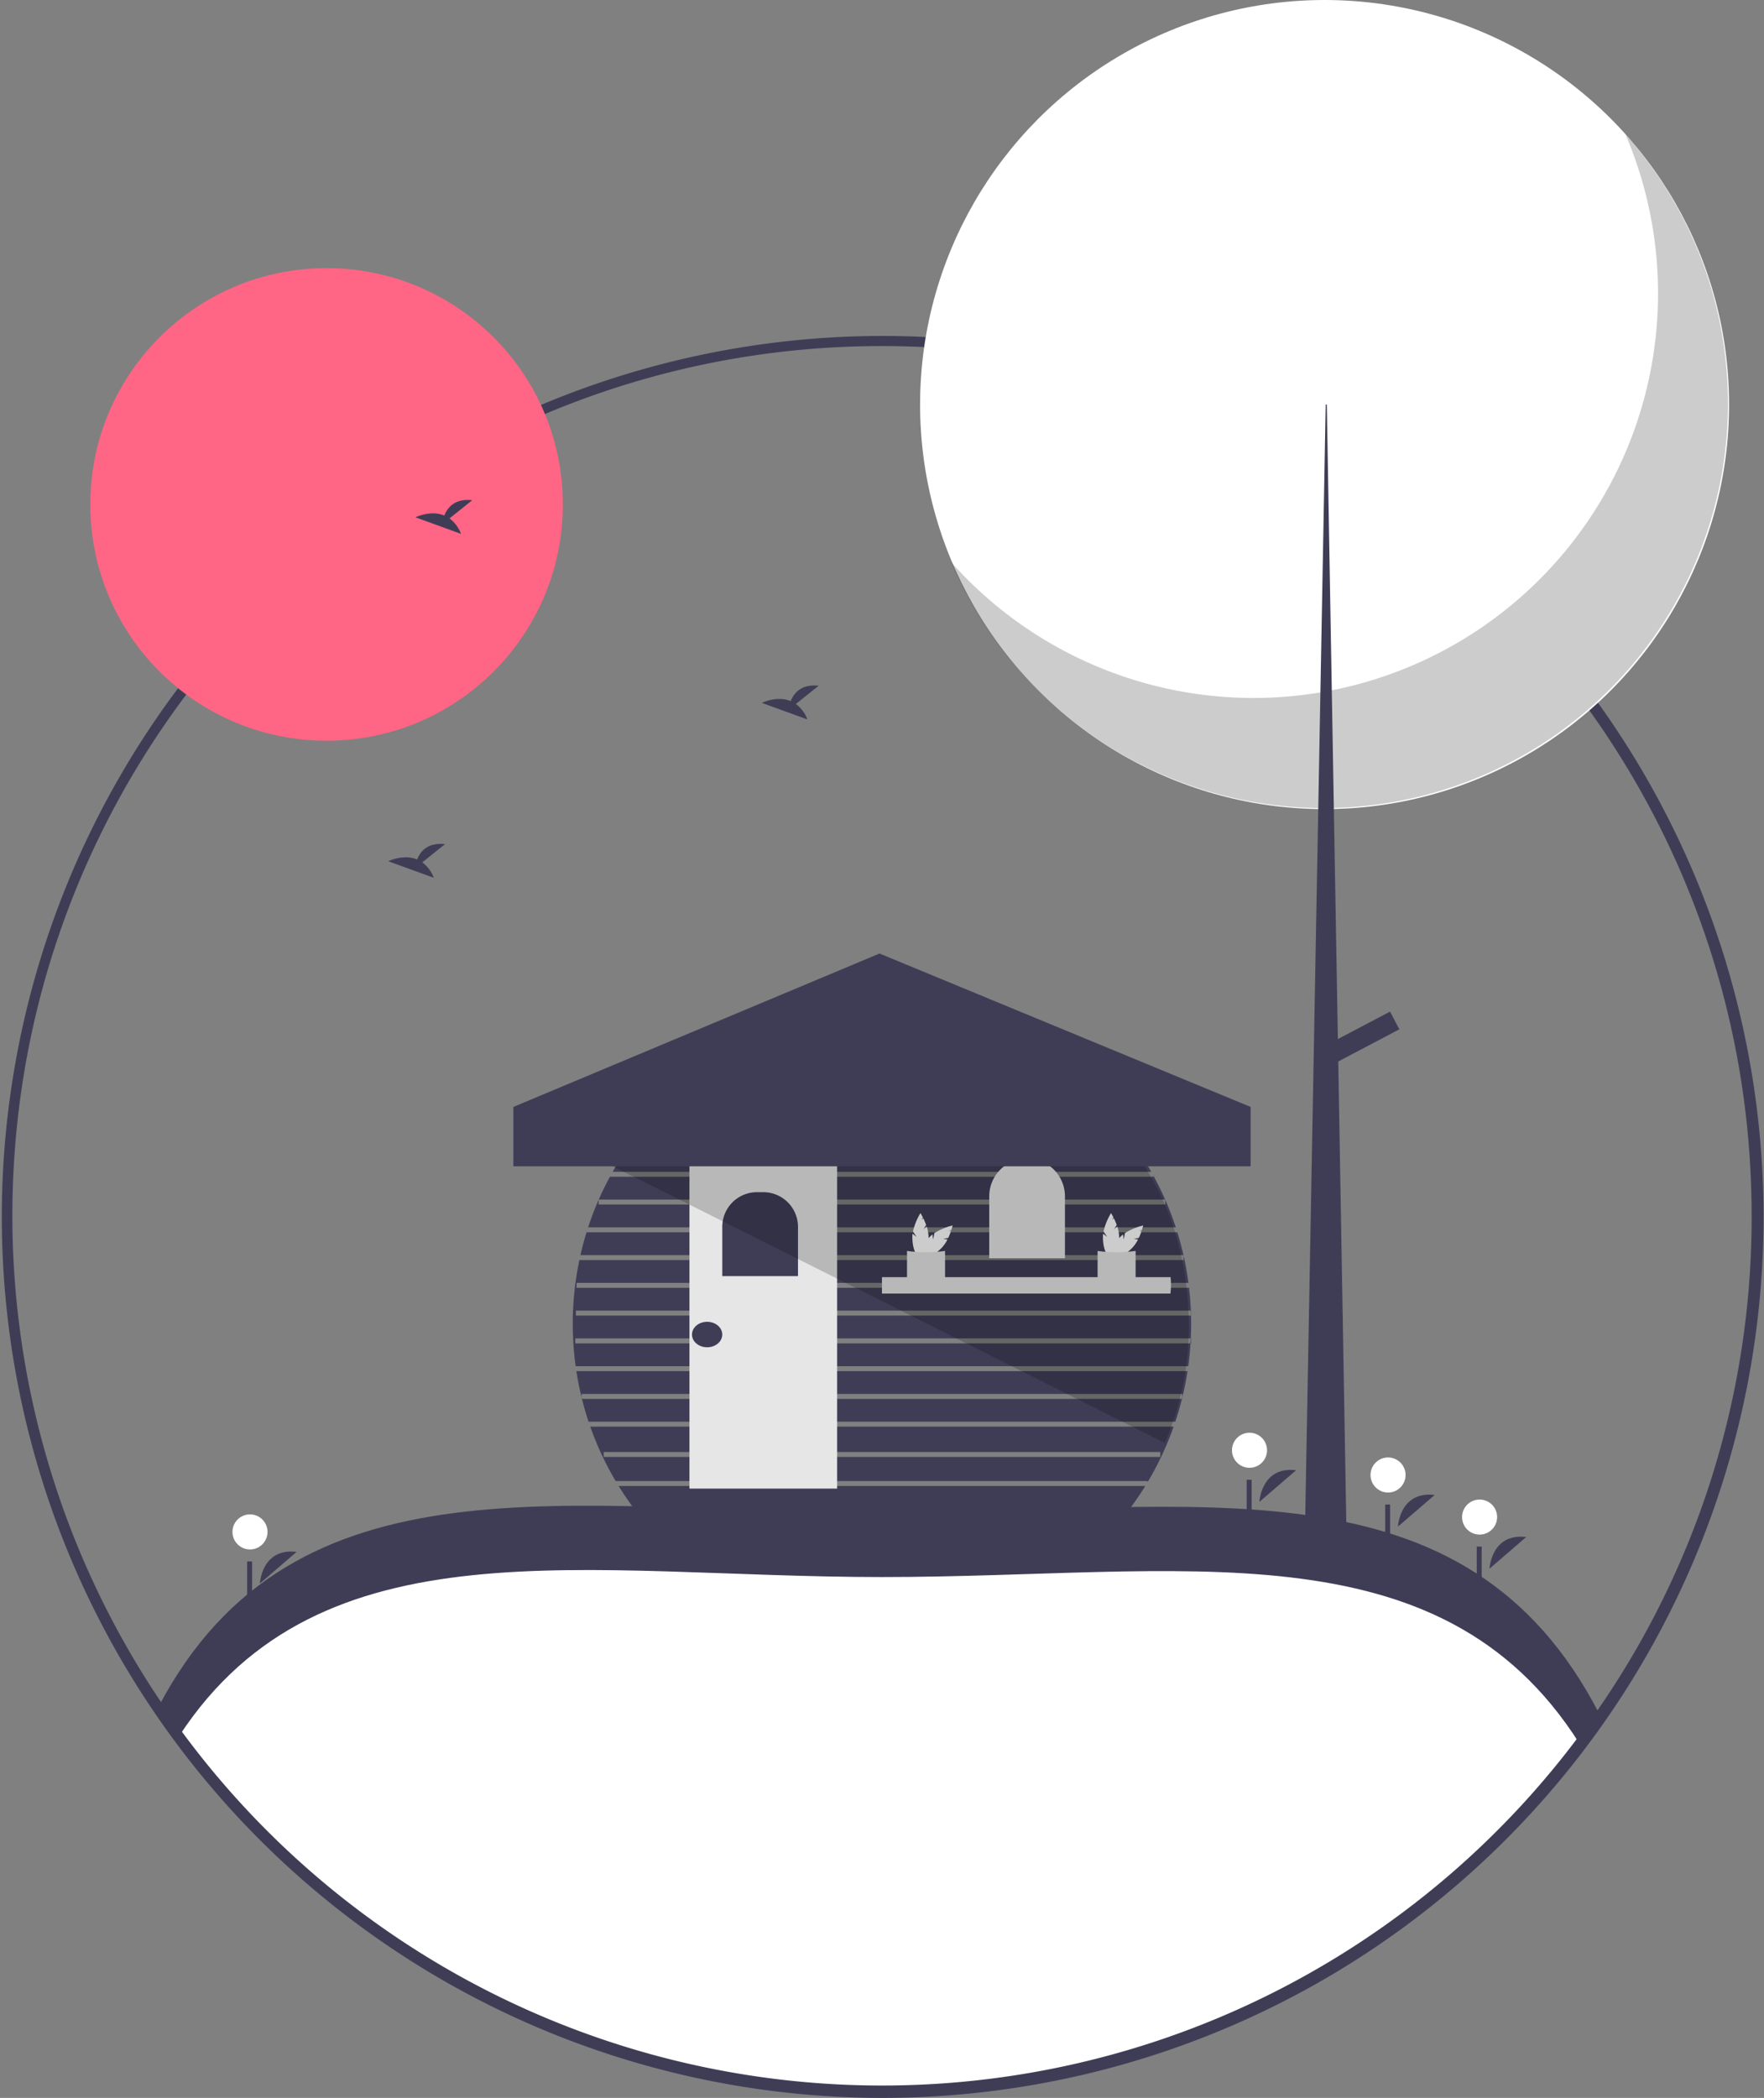 <svg xmlns="http://www.w3.org/2000/svg" id="ad2e9aa6-dd58-46dd-8ac4-5cd79a399ac3" width="713" height="847.86" data-name="Layer 1" viewBox="0 0 713 847.86"><rect x="0" y="0" width="713" height="847.86" fill="#808080" stroke="none"/><title>cabin</title><path fill="#3f3d56" d="M482.08,603.4a122.537,122.537,0,0,0,5.14,12.38v.01q2.355,4.92,5.12,9.59H707.36v.43q2.925-4.875,5.38-10.04a120.099,120.099,0,0,0,5.14-12.37Zm5.42,12.25v-2H712.49v2Zm16.76,26.54H695.7a125.032,125.032,0,0,0,10.71-14.81H493.55A125.041,125.041,0,0,0,504.26,642.191Z" transform="translate(-243.5 -26.82)"/><path fill="#3f3d56" d="M721.24,592.181c-.77,3.13-1.67,6.2-2.68,9.22H481.4c-1.01-3.02-1.91-6.09-2.68-9.22Z" transform="translate(-243.5 -26.82)"/><path fill="#3f3d56" d="M721.39,591.59v-1.41H478.57v1.41q-1.275-5.22-2.11-10.63H723.5Q722.675,586.361,721.39,591.59Z" transform="translate(-243.5 -26.82)"/><path fill="#3f3d56" d="M476.02,567.74v2H724.71c-.19,3.11-.49,6.18-.92,9.22H476.17c-.42-3.02-.73-6.08-.91-9.18-.18-2.62-.26-5.26-.26-7.93,0-1.8.04-3.59.11-5.37v-.02q.255-5.685.98-11.22v-.01q.63-4.635,1.57-9.16H721.9v-1.82q1.23,5.43,1.96,11.04H476.53v2H724.11q.495,4.185.7,8.44l.03.78H476.28v2H724.91c.04,1.11.05,2.22.05,3.34,0,1.98-.05,3.94-.14,5.89Z" transform="translate(-243.5 -26.82)"/><path fill="#3f3d56" d="M721.86,534.071H478.1q1.065-4.68,2.47-9.22H719.35v-.11C720.31,527.8,721.14,530.91,721.86,534.071Z" transform="translate(-243.5 -26.82)"/><path fill="#3f3d56" d="M718.75,522.85H481.21q1.86-5.7,4.25-11.14v1.91H714.5v-1.9Q716.885,517.15,718.75,522.85Z" transform="translate(-243.5 -26.82)"/><path fill="#3f3d56" d="M714.45,511.62H485.5q2.07-4.71,4.53-9.22H709.66v-.5Q712.27,506.641,714.45,511.62Z" transform="translate(-243.5 -26.82)"/><path fill="#3f3d56" d="M708.82,500.4H491.13a125.006,125.006,0,0,1,217.69,0Z" transform="translate(-243.5 -26.82)"/><path d="M478.57,591.59a5.653,5.653,0,0,0,.15.59h-.15Z" opacity=".5" transform="translate(-243.5 -26.82)"/><path d="M721.39,591.59v.59h-.15A5.666,5.666,0,0,0,721.39,591.59Z" opacity=".5" transform="translate(-243.5 -26.82)"/><path d="M724.96,567.74v2h-.25c.02-.25.04-.5.05-.75.02-.42.04-.83.06-1.25Z" opacity=".5" transform="translate(-243.5 -26.82)"/><path d="M724.96,556.51v2h-.05c-.01-.67-.04-1.33-.07-2Z" opacity=".5" transform="translate(-243.5 -26.82)"/><path d="M721.9,534.071v.18c-.01-.06-.03-.12-.04-.18Z" opacity=".5" transform="translate(-243.5 -26.82)"/><path d="M485.46,511.62h.04a.357.357,0,0,1-.04.09Z" opacity=".5" transform="translate(-243.5 -26.82)"/><path d="M714.5,511.62v.1a.935.935,0,0,0-.05-.1Z" opacity=".5" transform="translate(-243.5 -26.82)"/><rect width="203.539" height="2" x="254.71" y="462.358" opacity=".5"/><rect width="187.214" height="2" x="263.127" y="451.135" opacity=".5"/><rect width="163.749" height="2" x="274.605" y="439.912" opacity=".5"/><rect width="136.203" height="2" x="530.603" y="455.637" opacity=".5" transform="translate(-244.391 -25.65) rotate(-0.112)"/><rect width="59.684" height="132.248" x="278.674" y="469.361" fill="#e6e6e6"/><path fill="#3f3d56" d="M305.978,481.813h2.527a14.04,14.04,0,0,1,14.04,14.04v19.88a0,0,0,0,1,0,0H291.937a0,0,0,0,1,0,0V495.853A14.04,14.04,0,0,1,305.978,481.813Z"/><path fill="#e6e6e6" d="M415.144,468.204h0a15.304,15.304,0,0,1,15.304,15.304v24.996a0,0,0,0,1,0,0H399.84a0,0,0,0,1,0,0v-24.996A15.304,15.304,0,0,1,415.144,468.204Z"/><path fill="#e6e6e6" d="M716.798,546.036a31.95,31.95,0,0,1-.199,3.571H599.98V542.975H716.65Q716.795,544.498,716.798,546.036Z" transform="translate(-243.5 -26.82)"/><path fill="#fff" d="M616.715,523.649l1.134-1.752a26.267,26.267,0,0,0-1.163-2.723l-.733.592.58-.897c-.553-1.089-.988-1.775-.988-1.775a25.173,25.173,0,0,0-3.033,7.376l1.455,2.248-1.61-1.301a10.627,10.627,0,0,0-.088,1.333c0,4.493,1.467,8.135,3.277,8.135s3.277-3.642,3.277-8.135a13.991,13.991,0,0,0-.75-4.198Z" transform="translate(-243.5 -26.82)"/><path fill="#fff" d="M624.739,527.544l2.041-.437a26.267,26.267,0,0,0,1.103-2.748l-.937-.1,1.045-.224c.379-1.161.556-1.954.556-1.954a25.173,25.173,0,0,0-7.361,3.071l-.561,2.618-.219-2.059a10.628,10.628,0,0,0-1.005.88c-3.177,3.177-4.715,6.79-3.435,8.069s4.893-.258,8.069-3.435a13.991,13.991,0,0,0,2.438-3.498Z" transform="translate(-243.5 -26.82)"/><path fill="#e6e6e6" d="M625.485,544.928c-4.732.303-9.887-.018-15.372,0V532.371a55.407,55.407,0,0,0,15.372,0Z" transform="translate(-243.5 -26.82)"/><path fill="#fff" d="M693.744,523.649l1.134-1.752a26.267,26.267,0,0,0-1.163-2.723l-.733.592.58-.897c-.553-1.089-.988-1.775-.988-1.775a25.173,25.173,0,0,0-3.033,7.376l1.455,2.248-1.61-1.301a10.627,10.627,0,0,0-.088,1.333c0,4.493,1.467,8.135,3.277,8.135s3.277-3.642,3.277-8.135a13.991,13.991,0,0,0-.75-4.198Z" transform="translate(-243.5 -26.82)"/><path fill="#fff" d="M701.768,527.544l2.041-.437a26.267,26.267,0,0,0,1.103-2.748l-.937-.1,1.045-.224c.379-1.161.556-1.954.556-1.954a25.173,25.173,0,0,0-7.361,3.071l-.561,2.618-.219-2.059a10.628,10.628,0,0,0-1.005.88c-3.177,3.177-4.715,6.79-3.435,8.069s4.893-.258,8.069-3.435a13.991,13.991,0,0,0,2.438-3.498Z" transform="translate(-243.5 -26.82)"/><path fill="#e6e6e6" d="M702.513,544.928c-4.732.303-9.887-.018-15.372,0V532.371a55.407,55.407,0,0,0,15.372,0Z" transform="translate(-243.5 -26.82)"/><ellipse cx="285.816" cy="539.349" fill="#3f3d56" rx="6.121" ry="5.153"/><path fill="#fff" d="M890.19,720.98c-64.01,91.42-170.12,151.2-290.19,151.2-121.51,0-228.72-61.22-292.47-154.5,54.9-104.35,166.37-78.5,292.47-78.5C727.42,639.181,835.87,614.84,890.19,720.98Z" transform="translate(-243.5 -26.82)"/><path fill="#3f3d56" d="M600,664.181c121.207,0,225.245-22.015,281.858,67.196q4.273-5.614,8.332-11.396c-54.32-106.14-162.77-81.8-290.19-81.8-126.1,0-237.57-25.85-292.47,78.5q4.071,5.957,8.382,11.732C373.276,640.784,480.013,664.181,600,664.181Z" transform="translate(-243.5 -26.82)"/><path fill="#3f3d56" d="M600,874.68a356.041,356.041,0,1,1,167.295-41.605A356.627,356.627,0,0,1,600,874.68Zm0-710a353.5,353.5,0,1,0,165.885,665.746A356.518,356.518,0,0,0,889.781,720.689a354.039,354.039,0,0,0,35.937-340.105h0A353.211,353.211,0,0,0,600,164.68Z" transform="translate(-243.5 -26.82)"/><path fill="#3f3d56" d="M600,872.68a354.419,354.419,0,0,1-354.5-354.5C245.5,322.708,404.528,163.68,600,163.68c195.472,0,354.5,159.028,354.5,354.5a352.229,352.229,0,0,1-63.901,203.091h0A355.097,355.097,0,0,1,600,872.68Zm0-706c-193.818,0-351.5,157.682-351.5,351.5A351.527,351.527,0,0,0,888.142,719.55h0A349.248,349.248,0,0,0,951.5,518.18C951.5,324.362,793.817,166.68,600,166.68Z" transform="translate(-243.5 -26.82)"/><circle cx="132" cy="203.861" r="95.5" fill="#ff6584"/><circle cx="535.391" cy="163.5" r="163.5" fill="#fff"/><path d="M900.512,81.115A163.513,163.513,0,0,1,628.073,254.158,163.514,163.514,0,1,0,900.512,81.115Z" opacity=".2" transform="translate(-243.5 -26.82)"/><polygon fill="#3f3d56" points="535.84 163.5 536.289 163.5 544.374 627.049 527.306 627.049 535.84 163.5"/><rect width="8.085" height="30.544" x="789.671" y="431.078" fill="#3f3d56" transform="translate(575.411 -490.731) rotate(62.234)"/><path fill="#3f3d56" d="M752.544,633.793s.691-14.47,14.847-12.788" transform="translate(-243.5 -26.82)"/><circle cx="505.044" cy="586.118" r="7.085" fill="#fff"/><rect width="2" height="14" x="503.891" y="598.049" fill="#3f3d56"/><path fill="#3f3d56" d="M845.544,660.793s.691-14.47,14.847-12.788" transform="translate(-243.5 -26.82)"/><circle cx="598.044" cy="613.118" r="7.085" fill="#fff"/><rect width="2" height="14" x="596.891" y="625.049" fill="#3f3d56"/><path fill="#3f3d56" d="M348.544,666.793s.691-14.47,14.847-12.788" transform="translate(-243.5 -26.82)"/><circle cx="101.044" cy="619.118" r="7.085" fill="#fff"/><rect width="2" height="14" x="99.891" y="631.049" fill="#3f3d56"/><path fill="#3f3d56" d="M808.544,643.793s.691-14.47,14.847-12.788" transform="translate(-243.5 -26.82)"/><circle cx="561.044" cy="596.118" r="7.085" fill="#fff"/><rect width="2" height="14" x="559.891" y="608.049" fill="#3f3d56"/><path fill="#3f3d56" d="M425.185,236.335l9.206-7.363c-7.151-.789-10.09,3.111-11.292,6.198-5.587-2.32-11.669.72-11.669.72l18.419,6.687A13.938,13.938,0,0,0,425.185,236.335Z" transform="translate(-243.5 -26.82)"/><path fill="#3f3d56" d="M565.185,311.335l9.206-7.363c-7.151-.789-10.09,3.111-11.292,6.198-5.587-2.32-11.669.72-11.669.72l18.419,6.687A13.938,13.938,0,0,0,565.185,311.335Z" transform="translate(-243.5 -26.82)"/><path fill="#3f3d56" d="M414.185,375.335l9.206-7.363c-7.151-.789-10.09,3.111-11.292,6.198-5.587-2.32-11.669.72-11.669.72l18.419,6.687A13.938,13.938,0,0,0,414.185,375.335Z" transform="translate(-243.5 -26.82)"/><path d="M724,563.181a116.421,116.421,0,0,1-9.73,46.75L506.9,506.01l-15.77-7.83,21.37-1.17,185.21-10.12C715.34,507.37,724,534.03,724,563.181Z" opacity=".2" transform="translate(-243.5 -26.82)"/><polygon fill="#3f3d56" points="505.5 471.361 207.5 471.361 207.5 447.361 355.5 385.361 505.5 447.361 505.5 471.361"/></svg>